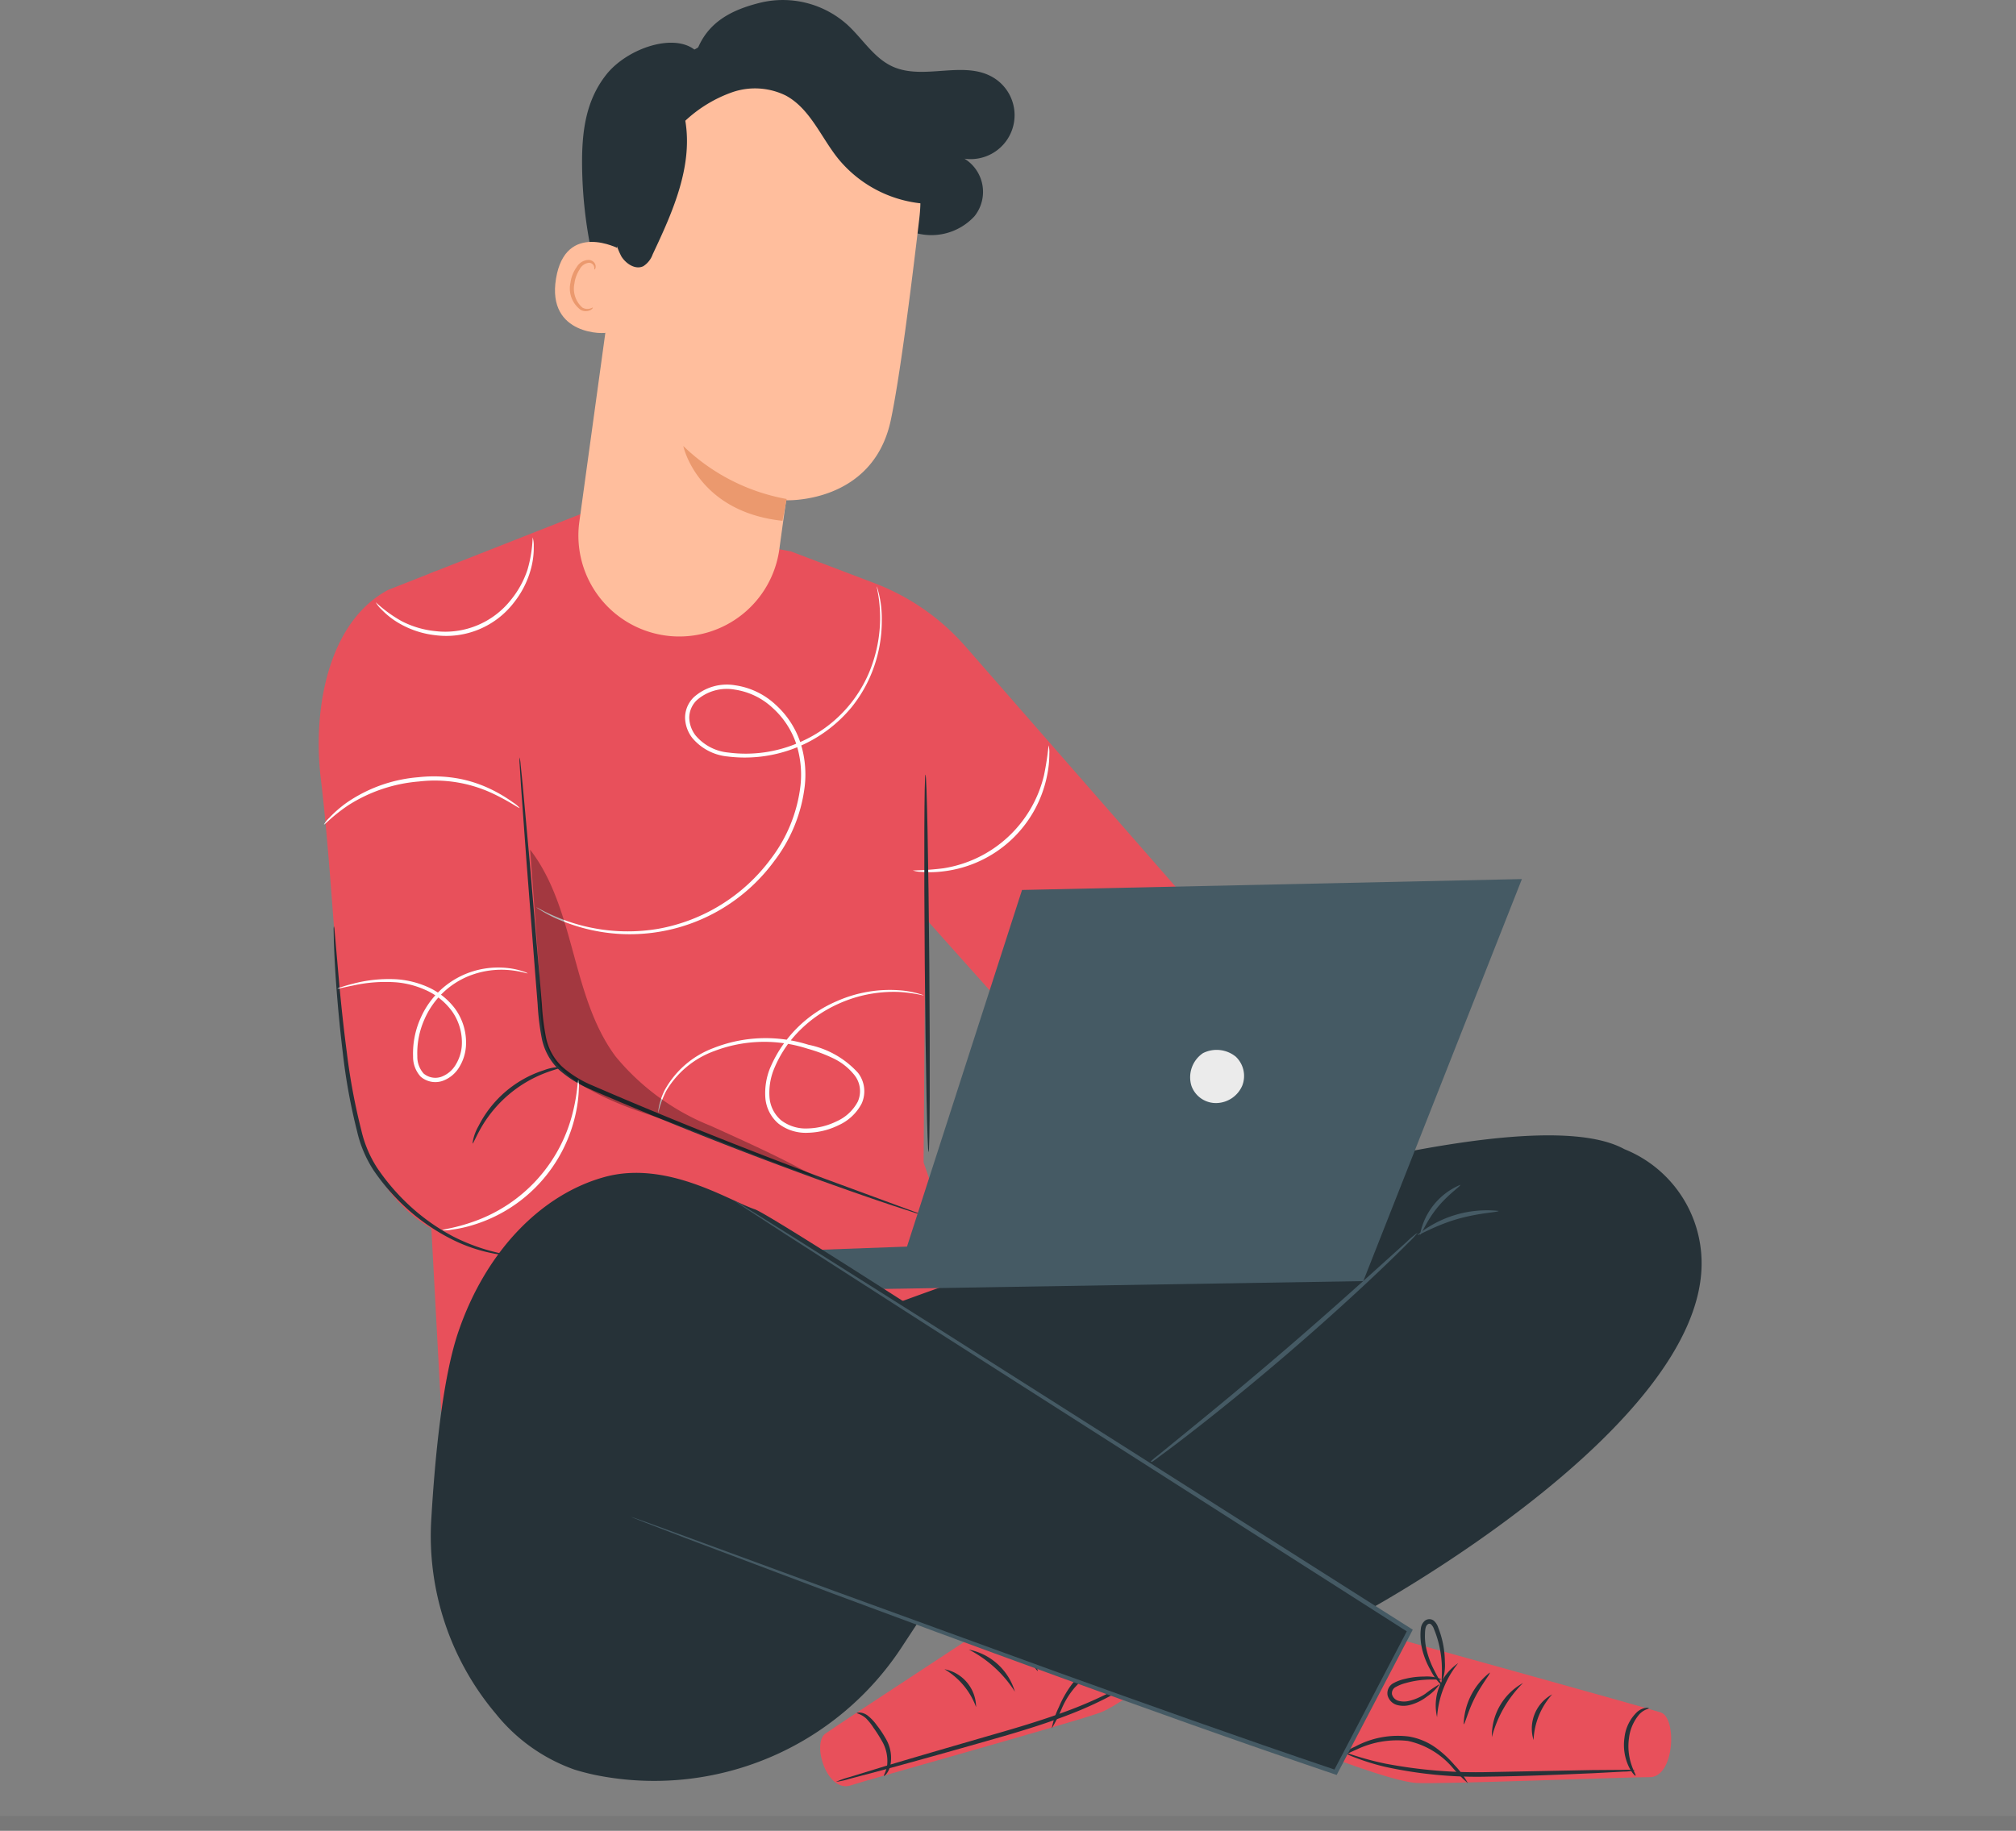 <svg xmlns="http://www.w3.org/2000/svg" width="136" height="123.523" viewBox="0 0 136 123.523">
  <rect x="0" y="0" width="136" height="123.523" fill="#808080" stroke="none"/>
  <g id="Group_10174" data-name="Group 10174" transform="translate(-698.5 -251.477)">
    <g id="Character" transform="translate(720 251.477)">
      <g id="Group_6424" data-name="Group 6424">
        <g id="Group_6299" data-name="Group 6299" transform="translate(0 34.631)">
          <g id="Group_6277" data-name="Group 6277" transform="translate(4.087)">
            <g id="Group_6271" data-name="Group 6271">
              <g id="Group_6270" data-name="Group 6270">
                <path id="Path_4993" data-name="Path 4993" d="M328.838,343l-12.1-13.544-.122,16.463,3.641,10.559-36.182,6.276-1.534-28.549-2.6-21.925a5.954,5.954,0,0,1,3.73-6.242l9.957-3.921,14.025,2.573,5.642,2.144a15.469,15.469,0,0,1,6.148,4.276l16.983,19.421" transform="translate(-279.897 -302.12)" fill="#e8505b"/>
              </g>
            </g>
            <g id="Group_6273" data-name="Group 6273" transform="translate(35.997 15.66)">
              <g id="Group_6272" data-name="Group 6272">
                <path id="Path_4994" data-name="Path 4994" d="M343.987,338.443a19.138,19.138,0,0,0,2.043-.144,8.292,8.292,0,0,0,6.8-6.272A19.157,19.157,0,0,0,353.14,330a1.779,1.779,0,0,1,.051.556,7.152,7.152,0,0,1-.158,1.515,8.106,8.106,0,0,1-6.973,6.43,7.156,7.156,0,0,1-1.523.035A1.768,1.768,0,0,1,343.987,338.443Z" transform="translate(-343.987 -330.002)" fill="#fff"/>
              </g>
            </g>
            <g id="Group_6276" data-name="Group 6276" transform="translate(36.765 17.629)">
              <g id="Group_6275" data-name="Group 6275">
                <g id="Group_6274" data-name="Group 6274">
                  <path id="Path_4995" data-name="Path 4995" d="M345.645,358.98c.084,0,.106-5.7.049-12.737s-.173-12.736-.257-12.736-.107,5.7-.049,12.738S345.56,358.98,345.645,358.98Z" transform="translate(-345.355 -333.507)" fill="#263238"/>
                </g>
              </g>
            </g>
          </g>
          <g id="Group_6278" data-name="Group 6278" transform="translate(0 3.921)">
            <path id="Path_4996" data-name="Path 4996" d="M312.436,352.467l-21.863-8.8a5,5,0,0,1-3.115-4.254l-1.6-20.961s.189-8.915-5.379-9.349l-3.168,1.247c-4.094,2.174-5.108,8.135-4.551,12.737.792,6.539,1.122,15.793,2.008,21.469.725,4.642,3.384,8.726,7.928,9.922l26.928,5.829Z" transform="translate(-272.619 -309.102)" fill="#e8505b"/>
          </g>
          <g id="Group_6280" data-name="Group 6280" transform="translate(13.546 16.468)">
            <g id="Group_6279" data-name="Group 6279">
              <path id="Path_4997" data-name="Path 4997" d="M296.744,331.44a3.026,3.026,0,0,1,.069.48l.14,1.381c.112,1.229.269,2.958.463,5.084.185,2.156.4,4.709.648,7.541q.09,1.065.184,2.18a16.346,16.346,0,0,0,.279,2.243,3.723,3.723,0,0,0,1.087,1.965,7.386,7.386,0,0,0,2.017,1.255c6.029,2.609,11.585,4.763,15.618,6.273l4.788,1.764,1.3.48a2.983,2.983,0,0,1,.448.185,3.029,3.029,0,0,1-.467-.13l-1.32-.429c-1.144-.379-2.794-.947-4.822-1.677-4.057-1.463-9.622-3.584-15.668-6.2a7.628,7.628,0,0,1-2.1-1.31,4.014,4.014,0,0,1-1.165-2.111,16.448,16.448,0,0,1-.279-2.283q-.088-1.116-.174-2.182c-.22-2.835-.418-5.391-.586-7.549l-.37-5.091q-.054-.872-.085-1.386A2.92,2.92,0,0,1,296.744,331.44Z" transform="translate(-296.738 -331.44)" fill="#263238"/>
            </g>
          </g>
          <g id="Group_6282" data-name="Group 6282" transform="translate(1.01 27.863)">
            <g id="Group_6281" data-name="Group 6281">
              <path id="Path_4998" data-name="Path 4998" d="M274.434,351.728a1.071,1.071,0,0,1,.043.281l.072.809c.065.747.153,1.752.259,2.975.12,1.255.272,2.748.49,4.4a42.065,42.065,0,0,0,.987,5.31,7.933,7.933,0,0,0,1.067,2.531,14.481,14.481,0,0,0,1.633,2.007,13.975,13.975,0,0,0,3.5,2.625,13.142,13.142,0,0,0,3.839,1.257,1.043,1.043,0,0,1-.284-.007,6.069,6.069,0,0,1-.809-.1,10.7,10.7,0,0,1-2.841-.962,13.706,13.706,0,0,1-3.6-2.62,14.461,14.461,0,0,1-1.679-2.035A8.127,8.127,0,0,1,276,365.578a39.5,39.5,0,0,1-.972-5.353c-.2-1.658-.335-3.156-.429-4.415s-.14-2.28-.167-2.985c-.007-.325-.012-.593-.017-.813A1.019,1.019,0,0,1,274.434,351.728Z" transform="translate(-274.418 -351.728)" fill="#263238"/>
            </g>
          </g>
          <g id="Group_6284" data-name="Group 6284" transform="translate(10.369 37.354)">
            <g id="Group_6283" data-name="Group 6283">
              <path id="Path_4999" data-name="Path 4999" d="M291.087,373.8a3.2,3.2,0,0,1,.4-1.165,7.52,7.52,0,0,1,4.435-3.788,3.224,3.224,0,0,1,1.213-.211c.009.049-.45.14-1.145.406a8.506,8.506,0,0,0-4.321,3.691C291.3,373.381,291.134,373.82,291.087,373.8Z" transform="translate(-291.082 -368.628)" fill="#263238"/>
            </g>
          </g>
          <g id="Group_6286" data-name="Group 6286" transform="translate(14.675 4.932)">
            <g id="Group_6285" data-name="Group 6285">
              <path id="Path_5000" data-name="Path 5000" d="M298.747,332.558a.56.56,0,0,1,.139.061l.391.206a13.555,13.555,0,0,0,1.56.661,12.345,12.345,0,0,0,6.127.523,12.1,12.1,0,0,0,7.617-4.733,10.048,10.048,0,0,0,1.994-4.953,6.751,6.751,0,0,0-.291-2.8,5.688,5.688,0,0,0-1.577-2.408,4.762,4.762,0,0,0-2.566-1.247,3.056,3.056,0,0,0-2.572.723,1.653,1.653,0,0,0-.5,1.164,2.034,2.034,0,0,0,.422,1.2,3.284,3.284,0,0,0,2.224,1.16,9,9,0,0,0,4.779-.684,8.869,8.869,0,0,0,5.034-5.628,9.506,9.506,0,0,0,.416-2.63,9.936,9.936,0,0,0-.122-1.686l-.08-.434a.617.617,0,0,1-.019-.151,7.056,7.056,0,0,1,.335,2.271,9.361,9.361,0,0,1-.373,2.677,9.164,9.164,0,0,1-1.643,3.179,9.347,9.347,0,0,1-8.366,3.353,3.548,3.548,0,0,1-2.408-1.26,2.309,2.309,0,0,1-.481-1.369,1.939,1.939,0,0,1,.582-1.365,3.336,3.336,0,0,1,2.814-.809,5.052,5.052,0,0,1,2.724,1.319,5.974,5.974,0,0,1,1.656,2.533,7.022,7.022,0,0,1,.3,2.922,10.287,10.287,0,0,1-2.063,5.086,12.077,12.077,0,0,1-14,4.156A8.892,8.892,0,0,1,298.747,332.558Z" transform="translate(-298.747 -310.901)" fill="#fff"/>
            </g>
          </g>
          <g id="Group_6288" data-name="Group 6288" transform="translate(0.353 17.753)">
            <g id="Group_6287" data-name="Group 6287">
              <path id="Path_5001" data-name="Path 5001" d="M273.248,336.974a1.964,1.964,0,0,1,.359-.448,8.076,8.076,0,0,1,1.181-1.027,9.9,9.9,0,0,1,4.836-1.714,9.341,9.341,0,0,1,2.85.12,8.765,8.765,0,0,1,2.2.772,9.878,9.878,0,0,1,1.336.813,2.02,2.02,0,0,1,.439.37c-.03.046-.684-.448-1.864-1a9.183,9.183,0,0,0-4.927-.787,10.4,10.4,0,0,0-4.75,1.593C273.824,336.39,273.289,337.015,273.248,336.974Z" transform="translate(-273.247 -333.728)" fill="#fff"/>
            </g>
          </g>
          <g id="Group_6290" data-name="Group 6290" transform="translate(3.85 1.63)">
            <g id="Group_6289" data-name="Group 6289">
              <path id="Path_5002" data-name="Path 5002" d="M279.474,309.4a8.933,8.933,0,0,0,1.77,1.286,6.328,6.328,0,0,0,2.252.66,5.64,5.64,0,0,0,5.091-2.107,6.351,6.351,0,0,0,1.127-2.059,8.913,8.913,0,0,0,.343-2.161,1.892,1.892,0,0,1,.073.6,5.414,5.414,0,0,1-.218,1.625,6.24,6.24,0,0,1-1.115,2.168,5.755,5.755,0,0,1-5.331,2.206,6.216,6.216,0,0,1-2.32-.746,5.384,5.384,0,0,1-1.3-1A1.9,1.9,0,0,1,279.474,309.4Z" transform="translate(-279.473 -305.023)" fill="#fff"/>
            </g>
          </g>
          <g id="Group_6292" data-name="Group 6292" transform="translate(22.899 32.154)">
            <g id="Group_6291" data-name="Group 6291">
              <path id="Path_5003" data-name="Path 5003" d="M313.394,367.692a2.177,2.177,0,0,1,.046-.414,4.563,4.563,0,0,1,.388-1.131,6.238,6.238,0,0,1,3.273-2.841,9.573,9.573,0,0,1,6.428-.23,6.136,6.136,0,0,1,3.35,1.9,2.03,2.03,0,0,1,.246,2.056,3.264,3.264,0,0,1-1.558,1.47,4.947,4.947,0,0,1-2.07.512,3.013,3.013,0,0,1-1.988-.616,2.542,2.542,0,0,1-.89-1.8,4.524,4.524,0,0,1,.3-1.894,8.5,8.5,0,0,1,4.506-4.561,8.84,8.84,0,0,1,4.3-.739,6.081,6.081,0,0,1,1.572.331c-.009.038-.557-.147-1.58-.217a9,9,0,0,0-4.207.814,8.792,8.792,0,0,0-2.454,1.665,7.874,7.874,0,0,0-1.884,2.8,4.266,4.266,0,0,0-.272,1.779,2.26,2.26,0,0,0,.793,1.6,2.736,2.736,0,0,0,1.8.546,4.679,4.679,0,0,0,1.944-.483,2.989,2.989,0,0,0,1.423-1.328,1.74,1.74,0,0,0-.213-1.769,4.055,4.055,0,0,0-1.463-1.161,10.493,10.493,0,0,0-1.728-.644,9.448,9.448,0,0,0-6.275.162,6.233,6.233,0,0,0-3.251,2.7A6.377,6.377,0,0,0,313.394,367.692Z" transform="translate(-313.391 -359.368)" fill="#fff"/>
            </g>
          </g>
          <g id="Group_6294" data-name="Group 6294" transform="translate(8.346 38.231)">
            <g id="Group_6293" data-name="Group 6293">
              <path id="Path_5004" data-name="Path 5004" d="M287.479,380.329c-.009-.056.833-.126,2.1-.577a10.455,10.455,0,0,0,6.707-7.419c.321-1.3.307-2.147.363-2.143a2.047,2.047,0,0,1,.031.59,8.8,8.8,0,0,1-.192,1.6,10.085,10.085,0,0,1-6.842,7.569,8.882,8.882,0,0,1-1.573.352A2.048,2.048,0,0,1,287.479,380.329Z" transform="translate(-287.479 -370.189)" fill="#fff"/>
            </g>
          </g>
          <g id="Group_6296" data-name="Group 6296" transform="translate(1.261 30.648)">
            <g id="Group_6295" data-name="Group 6295">
              <path id="Path_5005" data-name="Path 5005" d="M274.864,358.116a1.026,1.026,0,0,1,.264-.106c.176-.058.438-.139.781-.225a9.416,9.416,0,0,1,2.978-.3,6.219,6.219,0,0,1,2.025.5,4.666,4.666,0,0,1,1.889,1.482,3.885,3.885,0,0,1,.734,2.549,3.106,3.106,0,0,1-.434,1.368,2.173,2.173,0,0,1-1.146.958,1.512,1.512,0,0,1-1.477-.292,1.972,1.972,0,0,1-.509-1.363,5.829,5.829,0,0,1,.515-2.6,5.684,5.684,0,0,1,3.189-3.026,5.785,5.785,0,0,1,2.973-.295,4.912,4.912,0,0,1,.791.2,1.033,1.033,0,0,1,.261.115c-.008.029-.375-.117-1.067-.2a5.922,5.922,0,0,0-2.883.375,5.521,5.521,0,0,0-3.017,2.943,5.6,5.6,0,0,0-.475,2.476,1.7,1.7,0,0,0,.423,1.165,1.224,1.224,0,0,0,1.189.225,1.887,1.887,0,0,0,.986-.832,2.841,2.841,0,0,0,.4-1.238,3.632,3.632,0,0,0-.668-2.368,4.459,4.459,0,0,0-1.77-1.419,6.12,6.12,0,0,0-1.943-.516,10.091,10.091,0,0,0-2.935.208C275.246,358.037,274.87,358.139,274.864,358.116Z" transform="translate(-274.864 -356.688)" fill="#fff"/>
            </g>
          </g>
          <g id="Group_6298" data-name="Group 6298" transform="translate(14.264 22.699)" opacity="0.3">
            <g id="Group_6297" data-name="Group 6297">
              <path id="Path_5006" data-name="Path 5006" d="M317.286,364.623c-2.338-1.32-4.625-2.335-7.07-3.446a16.015,16.015,0,0,1-6.438-4.693c-3.017-4.066-2.674-9.936-5.762-13.949l.6,8.1c.185,2.474-.194,4.919,1.4,6.6,1.342,1.416,3.959,2.5,5.811,3.113,3.723,1.228,7.732,3.053,11.455,4.28" transform="translate(-298.016 -342.535)"/>
            </g>
          </g>
        </g>
        <g id="Group_6326" data-name="Group 6326" transform="translate(67.308 109.249)">
          <g id="Group_6301" data-name="Group 6301" transform="translate(0 0.977)">
            <g id="Group_6300" data-name="Group 6300">
              <path id="Path_5007" data-name="Path 5007" d="M396.673,436.713s18.293,5.063,19.027,5.322c1.1.388.917,4.425-.8,4.362-.811-.03-14.051.493-15.723.388s-6.72-2.093-6.72-2.093Z" transform="translate(-392.458 -436.713)" fill="#e8505b"/>
            </g>
          </g>
          <g id="Group_6304" data-name="Group 6304" transform="translate(11.799 4.303)">
            <g id="Group_6303" data-name="Group 6303">
              <g id="Group_6302" data-name="Group 6302">
                <path id="Path_5008" data-name="Path 5008" d="M413.5,446.289a8.025,8.025,0,0,1,2.1-3.648,4.064,4.064,0,0,0-2.1,3.648Z" transform="translate(-413.465 -442.635)" fill="#263238"/>
              </g>
            </g>
          </g>
          <g id="Group_6307" data-name="Group 6307" transform="translate(9.899 3.597)">
            <g id="Group_6306" data-name="Group 6306">
              <g id="Group_6305" data-name="Group 6305">
                <path id="Path_5009" data-name="Path 5009" d="M410.112,444.873c.089.016.275-.849.762-1.8s1.062-1.624,1-1.687a4.586,4.586,0,0,0-1.758,3.492Z" transform="translate(-410.083 -441.377)" fill="#263238"/>
              </g>
            </g>
          </g>
          <g id="Group_6310" data-name="Group 6310" transform="translate(8.018 2.964)">
            <g id="Group_6309" data-name="Group 6309">
              <g id="Group_6308" data-name="Group 6308">
                <path id="Path_5010" data-name="Path 5010" d="M406.855,443.9a6.423,6.423,0,0,1,1.424-3.643,3.435,3.435,0,0,0-1.424,3.643Z" transform="translate(-406.734 -440.251)" fill="#263238"/>
              </g>
            </g>
          </g>
          <g id="Group_6313" data-name="Group 6313" transform="translate(7.013)">
            <g id="Group_6312" data-name="Group 6312">
              <g id="Group_6311" data-name="Group 6311">
                <path id="Path_5011" data-name="Path 5011" d="M406.395,439.224a3.229,3.229,0,0,0,.2-1.361,6.41,6.41,0,0,0-.185-1.492,6.226,6.226,0,0,0-.272-.849,1.019,1.019,0,0,0-.293-.448.487.487,0,0,0-.628.031.806.806,0,0,0-.244.517,3.538,3.538,0,0,0-.024.483,4.037,4.037,0,0,0,.113.9,5.43,5.43,0,0,0,.563,1.4,3.683,3.683,0,0,0,.822,1.1c.042-.029-.265-.455-.63-1.2a6.007,6.007,0,0,1-.48-1.36,3.99,3.99,0,0,1-.088-.836c.008-.281,0-.632.168-.768a.177.177,0,0,1,.242-.02.767.767,0,0,1,.2.32,6.776,6.776,0,0,1,.277.807,7.378,7.378,0,0,1,.242,1.428C406.429,438.7,406.346,439.216,406.395,439.224Z" transform="translate(-404.944 -434.973)" fill="#263238"/>
              </g>
            </g>
          </g>
          <g id="Group_6316" data-name="Group 6316" transform="translate(4.781 3.874)">
            <g id="Group_6315" data-name="Group 6315">
              <g id="Group_6314" data-name="Group 6314">
                <path id="Path_5012" data-name="Path 5012" d="M404.63,442.061a2.554,2.554,0,0,0-1.18-.19,5.285,5.285,0,0,0-1.3.159,2.867,2.867,0,0,0-.748.275.773.773,0,0,0-.413.836.915.915,0,0,0,.659.653,1.674,1.674,0,0,0,.821,0,3.158,3.158,0,0,0,1.188-.584,3.229,3.229,0,0,0,.85-.837,8.05,8.05,0,0,0-.975.66,3.247,3.247,0,0,1-1.122.486,1.45,1.45,0,0,1-.678-.01.621.621,0,0,1-.445-.435.472.472,0,0,1,.272-.51,2.769,2.769,0,0,1,.664-.259,6.138,6.138,0,0,1,1.232-.215C404.173,442.037,404.622,442.11,404.63,442.061Z" transform="translate(-400.97 -441.871)" fill="#263238"/>
              </g>
            </g>
          </g>
          <g id="Group_6319" data-name="Group 6319" transform="translate(14.504 5.063)">
            <g id="Group_6318" data-name="Group 6318">
              <g id="Group_6317" data-name="Group 6317">
                <path id="Path_5013" data-name="Path 5013" d="M418.424,447.078A4.937,4.937,0,0,1,419.68,444a2.624,2.624,0,0,0-1.256,3.082Z" transform="translate(-418.282 -443.988)" fill="#263238"/>
              </g>
            </g>
          </g>
          <g id="Group_6322" data-name="Group 6322" transform="translate(1.882 8.993)">
            <g id="Group_6321" data-name="Group 6321">
              <g id="Group_6320" data-name="Group 6320">
                <path id="Path_5014" data-name="Path 5014" d="M395.809,450.989a3.776,3.776,0,0,0,.708.333,15.745,15.745,0,0,0,2.035.631,29.032,29.032,0,0,0,6.984.662c2.741-.03,5.212-.154,7-.226l2.12-.112a3.768,3.768,0,0,0,.776-.083,3.879,3.879,0,0,0-.78-.036l-2.122.015-7,.136a32.715,32.715,0,0,1-6.935-.567C396.851,451.382,395.83,450.932,395.809,450.989Z" transform="translate(-395.809 -450.984)" fill="#263238"/>
              </g>
            </g>
          </g>
          <g id="Group_6325" data-name="Group 6325" transform="translate(1.341 7.859)">
            <g id="Group_6324" data-name="Group 6324">
              <g id="Group_6323" data-name="Group 6323">
                <path id="Path_5015" data-name="Path 5015" d="M394.846,450.521c.025.042.525-.25,1.37-.621a6.37,6.37,0,0,1,3.461-.576,5.483,5.483,0,0,1,2.992,1.78,10.786,10.786,0,0,0,1.054,1.077,5.641,5.641,0,0,0-.9-1.224,7.224,7.224,0,0,0-1.213-1.134,4.34,4.34,0,0,0-1.89-.8,6.051,6.051,0,0,0-3.6.681A4.867,4.867,0,0,0,394.846,450.521Z" transform="translate(-394.845 -448.966)" fill="#263238"/>
              </g>
            </g>
          </g>
        </g>
        <g id="Group_6356" data-name="Group 6356" transform="translate(33.828 105.176)">
          <g id="Group_6328" data-name="Group 6328">
            <g id="Group_6327" data-name="Group 6327">
              <path id="Path_5016" data-name="Path 5016" d="M351.126,427.721s-17.31,11.334-17.931,11.8c-.932.7.137,4.058,1.752,3.478.764-.275,15.289-4.315,16.851-4.923s5.767-4.035,5.767-4.035Z" transform="translate(-332.849 -427.721)" fill="#e8505b"/>
            </g>
          </g>
          <g id="Group_6331" data-name="Group 6331" transform="translate(10.028 6.112)">
            <g id="Group_6330" data-name="Group 6330">
              <g id="Group_6329" data-name="Group 6329">
                <path id="Path_5017" data-name="Path 5017" d="M353.813,441.456a4.066,4.066,0,0,0-3.108-2.838,8.024,8.024,0,0,1,3.108,2.838Z" transform="translate(-350.704 -438.603)" fill="#263238"/>
              </g>
            </g>
          </g>
          <g id="Group_6334" data-name="Group 6334" transform="translate(11.954 4.759)">
            <g id="Group_6333" data-name="Group 6333">
              <g id="Group_6332" data-name="Group 6332">
                <path id="Path_5018" data-name="Path 5018" d="M356.87,439a4.59,4.59,0,0,0-2.735-2.793c-.044.08.714.535,1.461,1.3S356.79,439.039,356.87,439Z" transform="translate(-354.133 -436.195)" fill="#263238"/>
              </g>
            </g>
          </g>
          <g id="Group_6337" data-name="Group 6337" transform="translate(13.786 3.511)">
            <g id="Group_6336" data-name="Group 6336">
              <g id="Group_6335" data-name="Group 6335">
                <path id="Path_5019" data-name="Path 5019" d="M359.858,437.023a3.434,3.434,0,0,0-2.463-3.039,6.42,6.42,0,0,1,2.463,3.039Z" transform="translate(-357.393 -433.972)" fill="#263238"/>
              </g>
            </g>
          </g>
          <g id="Group_6340" data-name="Group 6340" transform="translate(14.332 0.078)">
            <g id="Group_6339" data-name="Group 6339">
              <g id="Group_6338" data-name="Group 6338">
                <path id="Path_5020" data-name="Path 5020" d="M359.258,432.191c.045-.022-.192-.49-.392-1.3a7.334,7.334,0,0,1-.2-1.434,6.628,6.628,0,0,1,.019-.853.762.762,0,0,1,.094-.365.178.178,0,0,1,.237-.054c.2.079.3.415.393.68a4.022,4.022,0,0,1,.17.823,5.987,5.987,0,0,1-.044,1.441c-.121.822-.284,1.321-.235,1.336a3.705,3.705,0,0,0,.448-1.3,5.436,5.436,0,0,0,.112-1.5,4.033,4.033,0,0,0-.165-.887,3.539,3.539,0,0,0-.169-.453.809.809,0,0,0-.39-.419.488.488,0,0,0-.608.161,1.02,1.02,0,0,0-.143.516,6.307,6.307,0,0,0,0,.892,6.421,6.421,0,0,0,.276,1.477A3.243,3.243,0,0,0,359.258,432.191Z" transform="translate(-358.366 -427.86)" fill="#263238"/>
              </g>
            </g>
          </g>
          <g id="Group_6343" data-name="Group 6343" transform="translate(15.188 3.431)">
            <g id="Group_6342" data-name="Group 6342">
              <g id="Group_6341" data-name="Group 6341">
                <path id="Path_5021" data-name="Path 5021" d="M359.892,434.624c.022.044.427-.162,1.125-.331a6.126,6.126,0,0,1,1.24-.169,2.771,2.771,0,0,1,.711.045.471.471,0,0,1,.414.4.621.621,0,0,1-.293.549,1.439,1.439,0,0,1-.643.215,3.243,3.243,0,0,1-1.217-.122,8.12,8.12,0,0,0-1.129-.333,3.2,3.2,0,0,0,1.064.54,3.164,3.164,0,0,0,1.31.2,1.684,1.684,0,0,0,.783-.247.914.914,0,0,0,.429-.822.771.771,0,0,0-.648-.671,2.852,2.852,0,0,0-.8-.035,5.309,5.309,0,0,0-1.285.243A2.563,2.563,0,0,0,359.892,434.624Z" transform="translate(-359.891 -433.83)" fill="#263238"/>
              </g>
            </g>
          </g>
          <g id="Group_6346" data-name="Group 6346" transform="translate(2.466 10.372)">
            <g id="Group_6345" data-name="Group 6345">
              <g id="Group_6344" data-name="Group 6344">
                <path id="Path_5022" data-name="Path 5022" d="M339.078,450.464c.02.027.292-.175.424-.671a2.557,2.557,0,0,0-.324-1.879,6.8,6.8,0,0,0-.58-.864,3.16,3.16,0,0,0-.587-.631,1.022,1.022,0,0,0-.553-.231c-.144-.006-.219.029-.216.047a1.621,1.621,0,0,1,.63.349,3.906,3.906,0,0,1,.5.631,9.866,9.866,0,0,1,.54.845,2.68,2.68,0,0,1,.381,1.688C339.227,450.2,339.037,450.434,339.078,450.464Z" transform="translate(-337.24 -446.188)" fill="#263238"/>
              </g>
            </g>
          </g>
          <g id="Group_6349" data-name="Group 6349" transform="translate(8.385 7.433)">
            <g id="Group_6348" data-name="Group 6348">
              <g id="Group_6347" data-name="Group 6347">
                <path id="Path_5023" data-name="Path 5023" d="M349.911,443.527a2.623,2.623,0,0,0-2.133-2.554,4.935,4.935,0,0,1,2.133,2.554Z" transform="translate(-347.777 -440.955)" fill="#263238"/>
              </g>
            </g>
          </g>
          <g id="Group_6352" data-name="Group 6352" transform="translate(1.072 6.932)">
            <g id="Group_6351" data-name="Group 6351">
              <g id="Group_6350" data-name="Group 6350">
                <path id="Path_5024" data-name="Path 5024" d="M356.622,440.064a6.062,6.062,0,0,0-.761.522,21.732,21.732,0,0,1-2.134,1.308,28.027,28.027,0,0,1-3.39,1.509c-1.31.489-2.781.95-4.335,1.4-3.114.9-5.933,1.716-7.968,2.329l-2.406.738a5.419,5.419,0,0,0-.871.311,5.325,5.325,0,0,0,.9-.2l2.432-.645c2.05-.559,4.876-1.345,7.994-2.243,1.557-.452,3.034-.923,4.35-1.431a25.471,25.471,0,0,0,3.394-1.583,17.041,17.041,0,0,0,2.1-1.4A4.826,4.826,0,0,0,356.622,440.064Z" transform="translate(-334.757 -440.063)" fill="#263238"/>
              </g>
            </g>
          </g>
          <g id="Group_6355" data-name="Group 6355" transform="translate(15.619 6.678)">
            <g id="Group_6354" data-name="Group 6354">
              <g id="Group_6353" data-name="Group 6353">
                <path id="Path_5025" data-name="Path 5025" d="M368.617,440.1a4.859,4.859,0,0,0-1.467-.39,6.051,6.051,0,0,0-3.638.444,4.345,4.345,0,0,0-1.557,1.337,7.249,7.249,0,0,0-.811,1.449,5.643,5.643,0,0,0-.481,1.438,10.774,10.774,0,0,0,.677-1.346,5.481,5.481,0,0,1,2.31-2.6,6.374,6.374,0,0,1,3.473-.5C368.04,440.02,368.606,440.147,368.617,440.1Z" transform="translate(-360.658 -439.612)" fill="#263238"/>
              </g>
            </g>
          </g>
        </g>
        <g id="Group_6371" data-name="Group 6371" transform="translate(38.829 76.606)">
          <g id="Group_6358" data-name="Group 6358">
            <g id="Group_6357" data-name="Group 6357">
              <path id="Path_5026" data-name="Path 5026" d="M391,377.783a8.291,8.291,0,0,1,5.214,7.677c.042,11.154-22.536,23.448-22.536,23.448L343.635,389l-1.883-.762S382.311,373,391,377.783Z" transform="translate(-341.752 -376.854)" fill="#263238"/>
            </g>
          </g>
          <g id="Group_6361" data-name="Group 6361" transform="translate(17.102 6.562)">
            <g id="Group_6360" data-name="Group 6360">
              <g id="Group_6359" data-name="Group 6359">
                <path id="Path_5027" data-name="Path 5027" d="M372.2,404.177a5.545,5.545,0,0,0,.782-.531c.493-.357,1.2-.886,2.055-1.552,1.72-1.329,4.061-3.214,6.579-5.375s4.735-4.192,6.309-5.691c.787-.75,1.418-1.364,1.844-1.8a5.6,5.6,0,0,0,.643-.693,5.625,5.625,0,0,0-.725.607l-1.91,1.724c-1.611,1.457-3.847,3.458-6.361,5.618s-4.83,4.066-6.514,5.438l-1.993,1.627A5.584,5.584,0,0,0,372.2,404.177Z" transform="translate(-372.202 -388.538)" fill="#455a64"/>
              </g>
            </g>
          </g>
          <g id="Group_6364" data-name="Group 6364" transform="translate(35.297 5.022)">
            <g id="Group_6363" data-name="Group 6363">
              <g id="Group_6362" data-name="Group 6362">
                <path id="Path_5028" data-name="Path 5028" d="M410.068,385.871a7.447,7.447,0,0,0-5.469,1.614c.049.08,1.145-.618,2.661-1.058S410.069,385.965,410.068,385.871Z" transform="translate(-404.597 -385.795)" fill="#455a64"/>
              </g>
            </g>
          </g>
          <g id="Group_6367" data-name="Group 6367" transform="translate(35.449 3.331)">
            <g id="Group_6366" data-name="Group 6366">
              <g id="Group_6365" data-name="Group 6365">
                <path id="Path_5029" data-name="Path 5029" d="M407.6,382.794a4.564,4.564,0,0,0-2.716,3.363c.088.03.416-.905,1.173-1.831S407.647,382.873,407.6,382.794Z" transform="translate(-404.868 -382.786)" fill="#455a64"/>
              </g>
            </g>
          </g>
          <g id="Group_6370" data-name="Group 6370" transform="translate(49.223 38.624)">
            <g id="Group_6369" data-name="Group 6369">
              <g id="Group_6368" data-name="Group 6368">
                <path id="Path_5030" data-name="Path 5030" d="M431.071,445.655c.016-.035-.358-.107-.775.235a2.811,2.811,0,0,0-.868,1.744,3.423,3.423,0,0,0,.274,1.923c.212.457.447.671.472.649.042-.029-.123-.282-.272-.73a3.9,3.9,0,0,1-.171-1.8,3.014,3.014,0,0,1,.71-1.627C430.76,445.716,431.077,445.7,431.071,445.655Z" transform="translate(-429.392 -445.623)" fill="#263238"/>
              </g>
            </g>
          </g>
        </g>
        <g id="Group_6374" data-name="Group 6374" transform="translate(23.537 59.313)">
          <g id="Group_6372" data-name="Group 6372">
            <path id="Path_5031" data-name="Path 5031" d="M372.157,346.065l-10.7,27.127-46.077.751-.853-2.493,16.148-.586,7.761-24.064Z" transform="translate(-314.526 -346.065)" fill="#455a64"/>
          </g>
          <g id="Group_6373" data-name="Group 6373" transform="translate(35.264 11.516)">
            <path id="Path_5032" data-name="Path 5032" d="M378.16,366.8a2.047,2.047,0,0,1,2.216.236A1.792,1.792,0,0,1,380.81,369a1.941,1.941,0,0,1-1.665,1.163,1.75,1.75,0,0,1-1.76-1.162,1.965,1.965,0,0,1,.775-2.2" transform="translate(-377.312 -366.569)" fill="#ebebeb"/>
          </g>
        </g>
        <g id="Group_6380" data-name="Group 6380" transform="translate(7.567 79.136)">
          <g id="Group_6376" data-name="Group 6376">
            <g id="Group_6375" data-name="Group 6375">
              <path id="Path_5033" data-name="Path 5033" d="M352.127,412.237s-42.451-27.845-44.189-28.424S302,380.481,297.8,381.64s-7.967,4.925-9.85,10.429c-1.076,3.145-1.584,8.511-1.822,12.534a18.593,18.593,0,0,0,4.351,13.258,11.871,11.871,0,0,0,5.293,3.758c.442.138.9.256,1.372.358a19.966,19.966,0,0,0,20.783-8.726l.991-1.508s27.77,10.2,28.2,10.057Z" transform="translate(-286.092 -381.358)" fill="#263238"/>
            </g>
          </g>
          <g id="Group_6379" data-name="Group 6379" transform="translate(13.517 1.854)">
            <g id="Group_6378" data-name="Group 6378">
              <g id="Group_6377" data-name="Group 6377">
                <path id="Path_5034" data-name="Path 5034" d="M310.158,406.02s.077.039.233.1l.695.276,2.691,1.036,10,3.768c4.248,1.585,9.338,3.47,15.047,5.547s12.038,4.354,18.8,6.643l.123.042.06-.116,3.317-6.333,1.691-3.23.065-.125-.118-.075L330.378,393l-9.727-6.136-2.642-1.648-.69-.422c-.156-.094-.24-.135-.24-.135s.073.058.224.16l.674.447,2.612,1.7,9.676,6.215,32.328,20.635-.052-.2-1.691,3.23-3.314,6.335.183-.074c-6.754-2.282-13.085-4.55-18.8-6.608l-15.069-5.484-10.033-3.681-2.71-.986-.7-.249C310.242,406.041,310.158,406.02,310.158,406.02Z" transform="translate(-310.158 -384.66)" fill="#455a64"/>
              </g>
            </g>
          </g>
        </g>
        <g id="Group_6423" data-name="Group 6423" transform="translate(15.939)">
          <g id="Group_6381" data-name="Group 6381" transform="translate(1.823)">
            <path id="Path_5035" data-name="Path 5035" d="M311.971,243.93c.723-1.957,2.324-2.807,4.351-3.3a6.507,6.507,0,0,1,5.822,1.5c1.029.942,1.783,2.245,3.054,2.821,2.093.949,4.774-.438,6.758.722a2.964,2.964,0,0,1-1.911,5.494,2.629,2.629,0,0,1,.679,3.877,3.95,3.95,0,0,1-4.126,1.089,8.323,8.323,0,0,1-3.681-2.53c-1.025-1.106-1.922-2.333-3.032-3.354a6.471,6.471,0,0,0-4-1.9,5.925,5.925,0,0,0-4.993,3.033,15.173,15.173,0,0,0-1.769,5.818,25.06,25.06,0,0,1-1.3,5.967c-.092.222-.222.467-.457.516-.339.071-.587-.3-.723-.623a29.97,29.97,0,0,1-2.394-11.4c-.024-2.27.23-4.4,1.64-6.175s4.662-2.889,6.086-1.554" transform="translate(-304.243 -240.46)" fill="#263238"/>
          </g>
          <g id="Group_6403" data-name="Group 6403" transform="translate(1.578 2.674)">
            <g id="Group_6402" data-name="Group 6402">
              <g id="Group_6401" data-name="Group 6401">
                <g id="Group_6400" data-name="Group 6400">
                  <g id="Group_6399" data-name="Group 6399">
                    <g id="Group_6398" data-name="Group 6398">
                      <g id="Group_6389" data-name="Group 6389">
                        <g id="Group_6388" data-name="Group 6388">
                          <g id="Group_6387" data-name="Group 6387">
                            <g id="Group_6386" data-name="Group 6386">
                              <g id="Group_6385" data-name="Group 6385">
                                <g id="Group_6384" data-name="Group 6384">
                                  <g id="Group_6383" data-name="Group 6383">
                                    <g id="Group_6382" data-name="Group 6382">
                                      <path id="Path_5036" data-name="Path 5036" d="M306.993,255.078l-3.12,22.678a6.81,6.81,0,0,0,6.152,7.712h0a6.813,6.813,0,0,0,7.341-5.866c.233-1.707.431-3.13.467-3.3,0,0,5.848.251,7.051-5.405.581-2.734,1.32-8.461,1.929-13.651a10.771,10.771,0,0,0-8.592-11.812l-.547-.11C311.7,244.486,307.662,249.088,306.993,255.078Z" transform="translate(-303.808 -245.222)" fill="#ffbe9d"/>
                                    </g>
                                  </g>
                                </g>
                              </g>
                            </g>
                          </g>
                        </g>
                      </g>
                      <g id="Group_6397" data-name="Group 6397" transform="translate(7.077 27.417)">
                        <g id="Group_6396" data-name="Group 6396">
                          <g id="Group_6395" data-name="Group 6395">
                            <g id="Group_6394" data-name="Group 6394">
                              <g id="Group_6393" data-name="Group 6393">
                                <g id="Group_6392" data-name="Group 6392">
                                  <g id="Group_6391" data-name="Group 6391">
                                    <g id="Group_6390" data-name="Group 6390">
                                      <path id="Path_5037" data-name="Path 5037" d="M323.382,297.615a13.448,13.448,0,0,1-6.973-3.578s.932,4.43,6.693,5.05Z" transform="translate(-316.409 -294.037)" fill="#eb996e"/>
                                    </g>
                                  </g>
                                </g>
                              </g>
                            </g>
                          </g>
                        </g>
                      </g>
                    </g>
                  </g>
                </g>
              </g>
            </g>
          </g>
          <g id="Group_6421" data-name="Group 6421" transform="translate(0 16.321)">
            <g id="Group_6411" data-name="Group 6411">
              <g id="Group_6410" data-name="Group 6410">
                <g id="Group_6409" data-name="Group 6409">
                  <g id="Group_6408" data-name="Group 6408">
                    <g id="Group_6407" data-name="Group 6407">
                      <g id="Group_6406" data-name="Group 6406">
                        <g id="Group_6405" data-name="Group 6405">
                          <g id="Group_6404" data-name="Group 6404">
                            <path id="Path_5038" data-name="Path 5038" d="M305.385,270.019c-.088-.061-3.666-1.93-4.316,1.971s3.4,3.75,3.426,3.64S305.385,270.019,305.385,270.019Z" transform="translate(-300.998 -269.519)" fill="#ffbe9d"/>
                          </g>
                        </g>
                      </g>
                    </g>
                  </g>
                </g>
              </g>
            </g>
            <g id="Group_6420" data-name="Group 6420" transform="translate(1.02 1.215)">
              <g id="Group_6419" data-name="Group 6419">
                <g id="Group_6418" data-name="Group 6418">
                  <g id="Group_6417" data-name="Group 6417">
                    <g id="Group_6416" data-name="Group 6416">
                      <g id="Group_6415" data-name="Group 6415">
                        <g id="Group_6414" data-name="Group 6414">
                          <g id="Group_6413" data-name="Group 6413">
                            <g id="Group_6412" data-name="Group 6412">
                              <path id="Path_5039" data-name="Path 5039" d="M304.345,274.9c-.015-.015-.076.037-.2.07a.689.689,0,0,1-.51-.074,1.706,1.706,0,0,1-.526-1.638,2.278,2.278,0,0,1,.353-.942.8.8,0,0,1,.6-.436.351.351,0,0,1,.37.253c.034.118,0,.192.016.2s.095-.051.09-.217a.435.435,0,0,0-.112-.27.519.519,0,0,0-.359-.162.969.969,0,0,0-.811.486,2.338,2.338,0,0,0-.417,1.049,1.789,1.789,0,0,0,.71,1.85.737.737,0,0,0,.639,0C304.323,274.994,304.358,274.911,304.345,274.9Z" transform="translate(-302.814 -271.683)" fill="#eb996e"/>
                            </g>
                          </g>
                        </g>
                      </g>
                    </g>
                  </g>
                </g>
              </g>
            </g>
          </g>
          <g id="Group_6422" data-name="Group 6422" transform="translate(3.936 1.879)">
            <path id="Path_5040" data-name="Path 5040" d="M330.089,255.683a8.353,8.353,0,0,1-6.948-3.092c-1.146-1.446-1.874-3.34-3.5-4.217a4.7,4.7,0,0,0-3.619-.222,9.075,9.075,0,0,0-3.16,1.921c.52,3.1-.859,6.17-2.2,9.013a1.571,1.571,0,0,1-.63.8c-.529.261-1.161-.152-1.477-.65a4.884,4.884,0,0,1-.547-2.737,16.259,16.259,0,0,1,1.294-6.281,11.073,11.073,0,0,1,4.078-4.884,10.492,10.492,0,0,1,7.76-1.285,12.884,12.884,0,0,1,6.8,4.083,7.548,7.548,0,0,1,1.833,3.218" transform="translate(-308.006 -243.806)" fill="#263238"/>
          </g>
        </g>
      </g>
    </g>
    <line id="Line_759" data-name="Line 759" x2="136" transform="translate(698.5 374.5)" fill="none" stroke="#707070" stroke-width="1" opacity="0.5"/>
  </g>
</svg>
